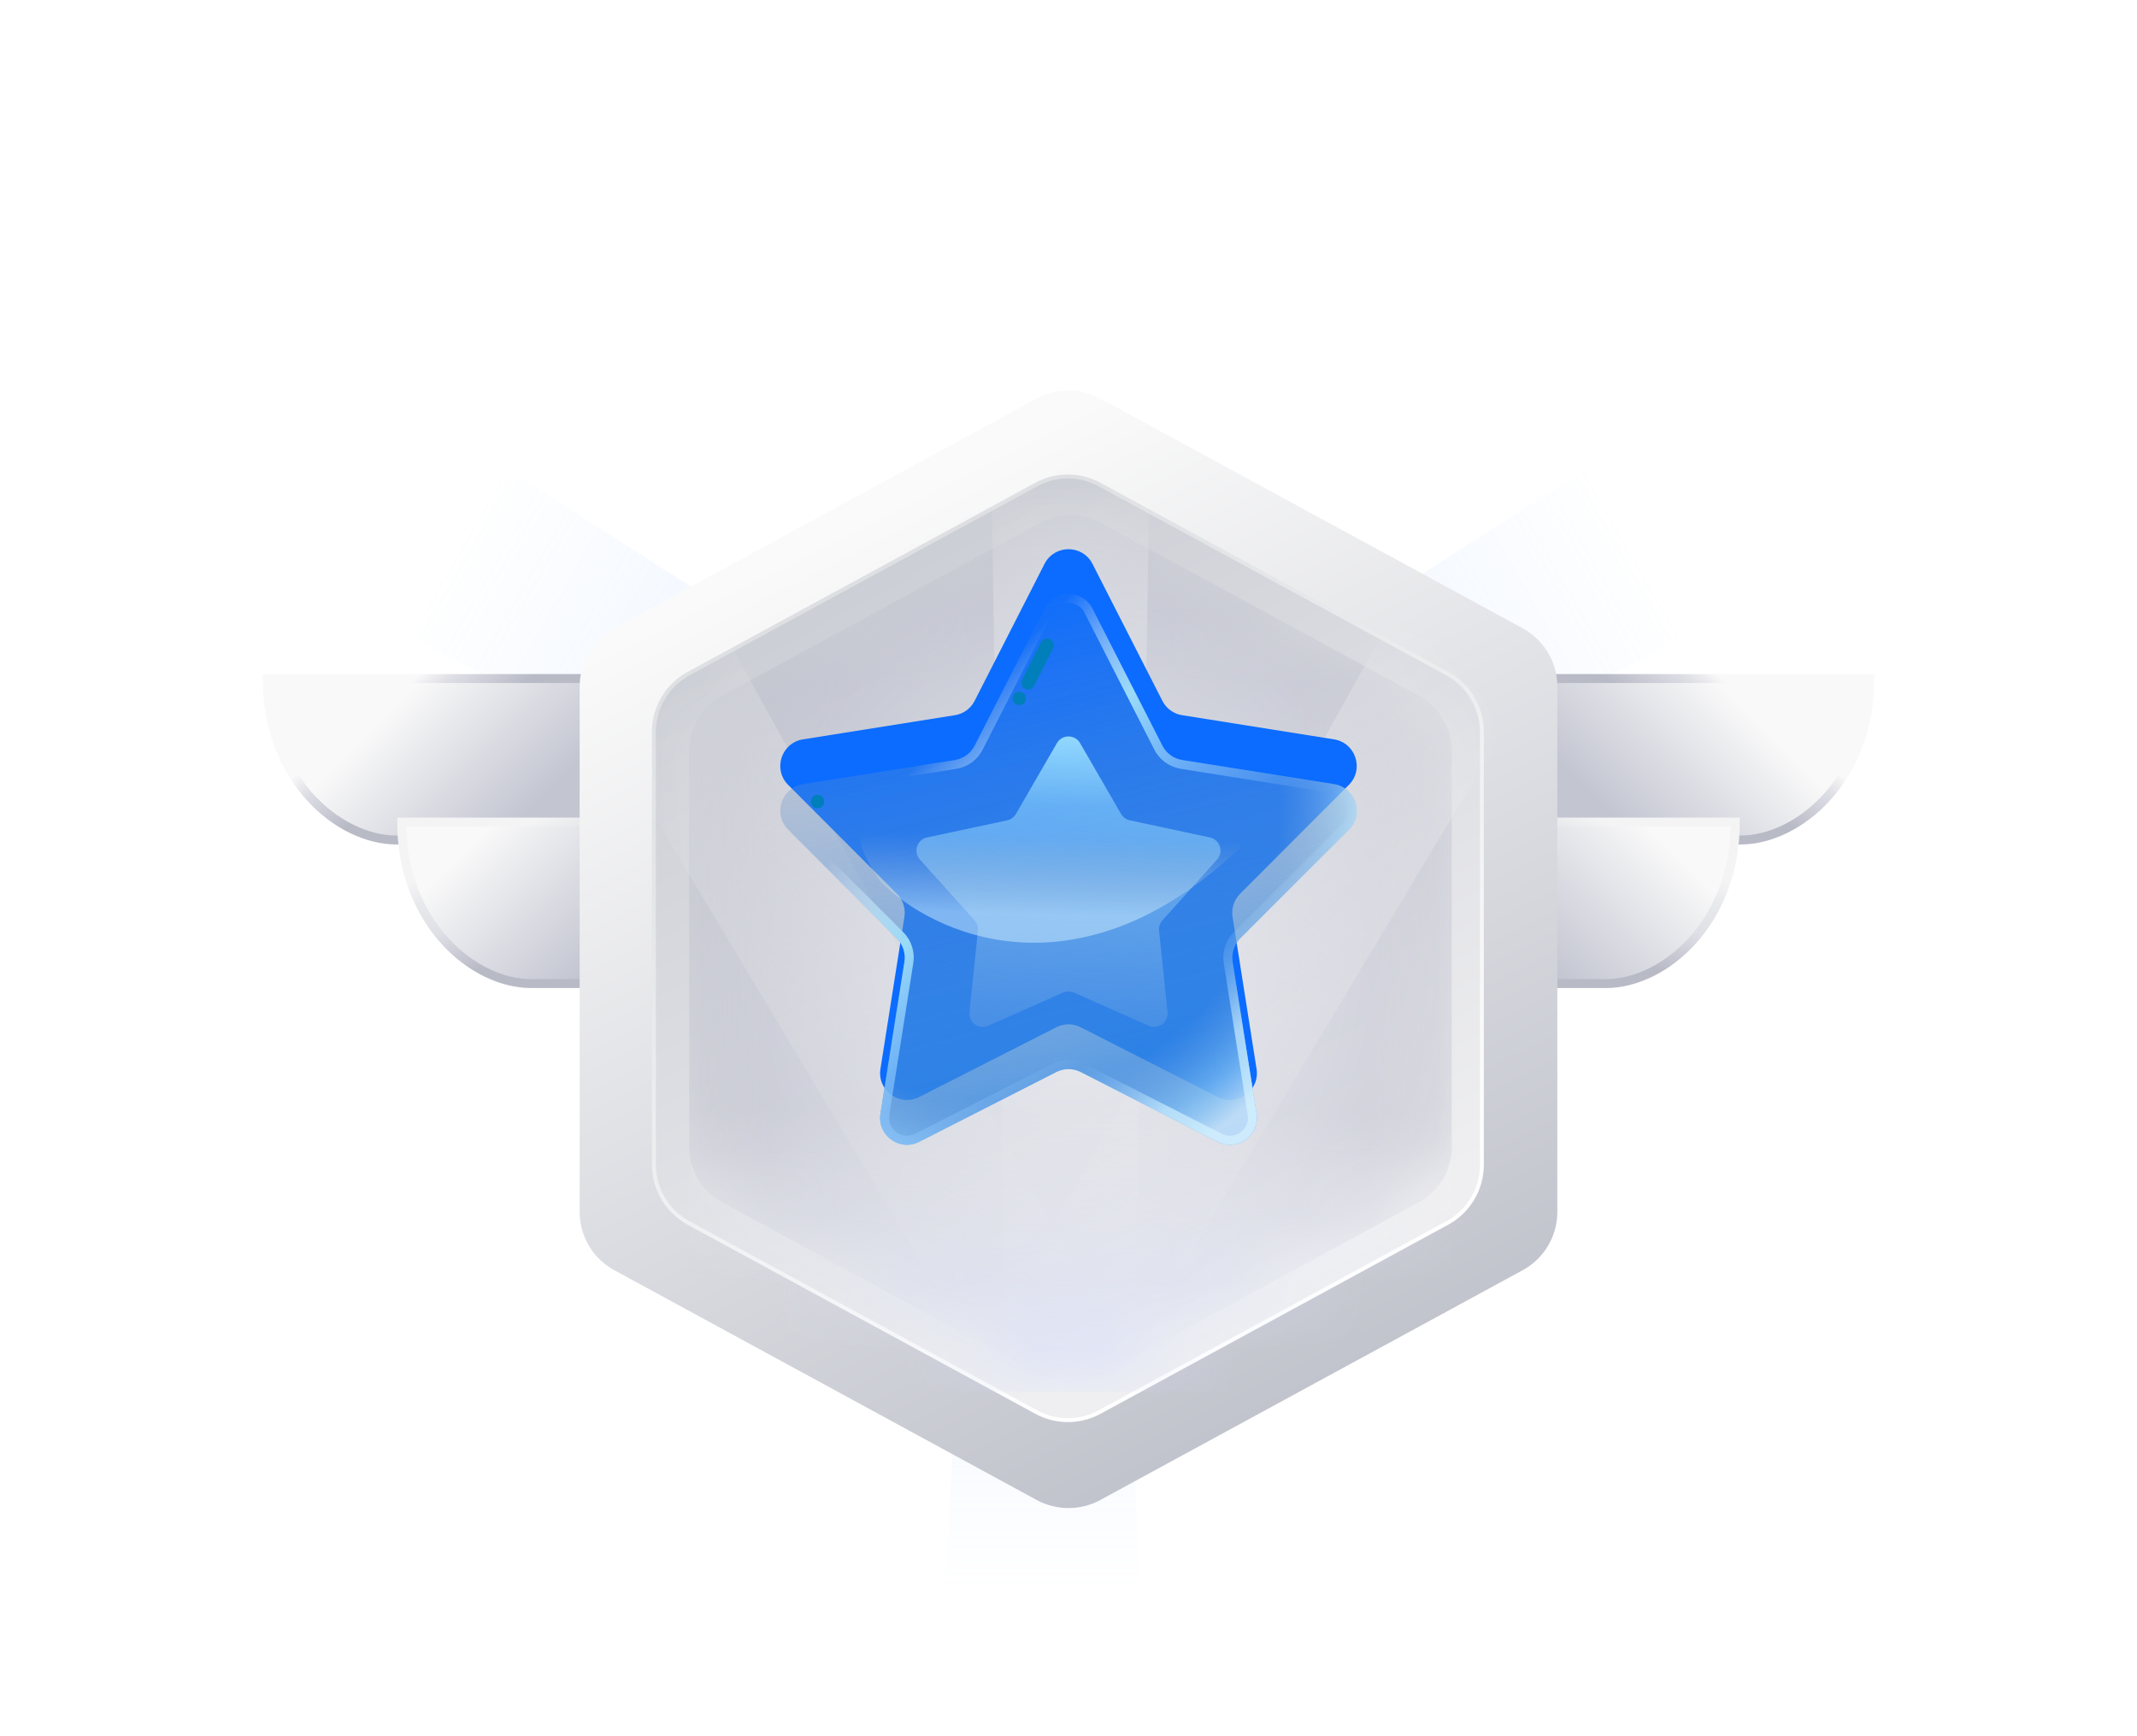 <svg width="32" height="26" viewBox="0 0 32 26" fill="none" xmlns="http://www.w3.org/2000/svg">
<path d="M14.5 12.002L14 0.002H18L17.5 12.002H14.5Z" fill="url(#paint0_linear_1375_839)"/>
<path d="M19.12 15.632L30 21.289L27.836 25.038L17.496 18.444L19.12 15.632Z" fill="url(#paint1_linear_1375_839)"/>
<path d="M16.71 15.636L17.074 23.877H14.163L14.527 15.636H16.71Z" fill="url(#paint2_linear_1375_839)"/>
<path d="M13.807 18.482L3.467 25.076L1.303 21.328L12.184 15.671L13.807 18.482Z" fill="url(#paint3_linear_1375_839)"/>
<path d="M17.984 13.293L25.303 9.488L23.847 6.967L16.892 11.402L17.984 13.293Z" fill="url(#paint4_linear_1375_839)"/>
<path d="M14.411 11.375L7.456 6.939L6 9.461L13.319 13.266L14.411 11.375Z" fill="url(#paint5_linear_1375_839)"/>
<g filter="url(#filter0_dd_1375_839)">
<path d="M9.71 12.34L9.71 9.922L4 9.922C4 11.433 5.068 12.34 5.937 12.34L9.71 12.34Z" fill="url(#paint6_linear_1375_839)"/>
<path d="M9.71 12.34L9.71 9.922L4 9.922C4 11.433 5.068 12.34 5.937 12.34L9.71 12.34Z" stroke="url(#paint7_linear_1375_839)" stroke-width="0.134"/>
<path d="M11.725 14.49L11.725 12.072L6.015 12.072C6.015 13.583 7.084 14.49 7.952 14.49L11.725 14.49Z" fill="url(#paint8_linear_1375_839)"/>
<path d="M11.725 14.49L11.725 12.072L6.015 12.072C6.015 13.583 7.084 14.49 7.952 14.49L11.725 14.49Z" stroke="url(#paint9_linear_1375_839)" stroke-width="0.134"/>
<path d="M22.29 12.34L22.29 9.922L28 9.922C28 11.433 26.932 12.34 26.063 12.34L22.29 12.34Z" fill="url(#paint10_linear_1375_839)"/>
<path d="M22.29 12.34L22.29 9.922L28 9.922C28 11.433 26.932 12.34 26.063 12.34L22.29 12.34Z" stroke="url(#paint11_linear_1375_839)" stroke-width="0.134"/>
<path d="M20.275 14.49L20.275 12.072L25.985 12.072C25.985 13.583 24.916 14.49 24.048 14.49L20.275 14.49Z" fill="url(#paint12_linear_1375_839)"/>
<path d="M20.275 14.49L20.275 12.072L25.985 12.072C25.985 13.583 24.916 14.49 24.048 14.49L20.275 14.49Z" stroke="url(#paint13_linear_1375_839)" stroke-width="0.134"/>
<g filter="url(#filter1_d_1375_839)">
<path d="M15.524 5.261L9.2 8.701C8.879 8.876 8.68 9.211 8.68 9.576L8.68 17.441C8.68 17.805 8.879 18.141 9.2 18.315L15.524 21.756C15.821 21.917 16.179 21.917 16.476 21.756L22.8 18.315C23.121 18.141 23.32 17.805 23.32 17.441L23.32 9.576C23.32 9.211 23.121 8.876 22.8 8.701L16.476 5.261C16.179 5.099 15.821 5.099 15.524 5.261Z" fill="url(#paint14_linear_1375_839)"/>
<path d="M15.517 6.549L10.31 9.381C9.991 9.555 9.792 9.889 9.792 10.253V16.736C9.792 17.099 9.991 17.433 10.31 17.607L15.517 20.439C15.813 20.6 16.17 20.6 16.465 20.439L21.672 17.607C21.991 17.433 22.19 17.099 22.19 16.736L22.19 10.253C22.19 9.889 21.991 9.555 21.672 9.381L16.465 6.549C16.17 6.388 15.813 6.388 15.517 6.549Z" fill="url(#paint15_linear_1375_839)"/>
<g filter="url(#filter2_f_1375_839)">
<path d="M15.517 6.549L10.31 9.381C9.991 9.555 9.792 9.889 9.792 10.253V16.736C9.792 17.099 9.991 17.433 10.31 17.607L15.517 20.439C15.813 20.6 16.17 20.6 16.465 20.439L21.672 17.607C21.991 17.433 22.19 17.099 22.19 16.736L22.19 10.253C22.19 9.889 21.991 9.555 21.672 9.381L16.465 6.549C16.17 6.388 15.813 6.388 15.517 6.549Z" stroke="url(#paint16_linear_1375_839)" stroke-width="0.059"/>
</g>
<g opacity="0.5">
<mask id="mask0_1375_839" style="mask-type:alpha" maskUnits="userSpaceOnUse" x="10" y="7" width="12" height="14">
<path d="M15.579 7.12L10.812 9.71C10.508 9.875 10.319 10.194 10.319 10.539V16.468C10.319 16.814 10.508 17.132 10.812 17.297L15.579 19.888C15.86 20.041 16.199 20.041 16.48 19.888L21.246 17.297C21.55 17.132 21.739 16.814 21.739 16.468L21.739 10.539C21.739 10.194 21.55 9.875 21.246 9.71L16.48 7.12C16.199 6.967 15.86 6.967 15.579 7.12Z" fill="#A6D3DE"/>
</mask>
<g mask="url(#mask0_1375_839)">
<path d="M15.579 7.12L10.812 9.71C10.508 9.875 10.319 10.194 10.319 10.539V16.468C10.319 16.814 10.508 17.132 10.812 17.297L15.579 19.888C15.86 20.041 16.199 20.041 16.48 19.888L21.246 17.297C21.55 17.132 21.739 16.814 21.739 16.468L21.739 10.539C21.739 10.194 21.55 9.875 21.246 9.71L16.48 7.12C16.199 6.967 15.86 6.967 15.579 7.12Z" fill="url(#paint17_radial_1375_839)"/>
<path opacity="0.5" d="M15.075 20.395L14.848 6.613H17.211L16.984 20.395H15.075Z" fill="url(#paint18_linear_1375_839)"/>
<path opacity="0.5" d="M15.044 20.273L7.957 8.451L10.003 7.27L16.698 19.319L15.044 20.273Z" fill="url(#paint19_linear_1375_839)"/>
<path opacity="0.5" d="M14.848 19.319L21.542 7.27L23.588 8.451L16.501 20.273L14.848 19.319Z" fill="url(#paint20_linear_1375_839)"/>
<rect x="10.319" y="12.717" width="11.42" height="7.416" fill="url(#paint21_linear_1375_839)"/>
<g filter="url(#filter3_i_1375_839)">
<path d="M15.579 7.12L10.812 9.71C10.508 9.875 10.319 10.194 10.319 10.539V16.468C10.319 16.814 10.508 17.132 10.812 17.297L15.579 19.888C15.86 20.041 16.199 20.041 16.48 19.888L21.246 17.297C21.55 17.132 21.739 16.814 21.739 16.468L21.739 10.539C21.739 10.194 21.55 9.875 21.246 9.71L16.48 7.12C16.199 6.967 15.86 6.967 15.579 7.12Z" fill="#6052B4" fill-opacity="0.01"/>
</g>
</g>
</g>
</g>
</g>
<g filter="url(#filter4_i_1375_839)">
<path d="M15.641 9.115C15.791 8.822 16.209 8.822 16.359 9.115L17.406 11.167C17.464 11.281 17.574 11.361 17.701 11.381L19.976 11.743C20.301 11.795 20.43 12.193 20.198 12.425L18.57 14.055C18.479 14.146 18.437 14.275 18.457 14.402L18.816 16.678C18.867 17.003 18.529 17.248 18.236 17.099L16.183 16.055C16.068 15.996 15.932 15.996 15.817 16.055L13.764 17.099C13.471 17.248 13.133 17.003 13.184 16.678L13.543 14.402C13.563 14.275 13.521 14.146 13.43 14.055L11.802 12.425C11.57 12.193 11.699 11.795 12.024 11.743L14.299 11.381C14.426 11.361 14.536 11.281 14.594 11.167L15.641 9.115Z" fill="#0B6CFF"/>
</g>
<path d="M15.641 9.115C15.791 8.822 16.209 8.822 16.359 9.115L17.406 11.167C17.464 11.281 17.574 11.361 17.701 11.381L19.976 11.743C20.301 11.795 20.43 12.193 20.198 12.425L18.57 14.055C18.479 14.146 18.437 14.275 18.457 14.402L18.816 16.678C18.867 17.003 18.529 17.248 18.236 17.099L16.183 16.055C16.068 15.996 15.932 15.996 15.817 16.055L13.764 17.099C13.471 17.248 13.133 17.003 13.184 16.678L13.543 14.402C13.563 14.275 13.521 14.146 13.43 14.055L11.802 12.425C11.57 12.193 11.699 11.795 12.024 11.743L14.299 11.381C14.426 11.361 14.536 11.281 14.594 11.167L15.641 9.115Z" fill="url(#paint22_linear_1375_839)"/>
<path d="M15.641 9.114C15.791 8.821 16.209 8.821 16.359 9.114L17.406 11.166C17.464 11.281 17.574 11.36 17.701 11.381L19.976 11.742C20.301 11.794 20.43 12.192 20.198 12.425L18.57 14.054C18.479 14.145 18.437 14.274 18.457 14.402L18.816 16.677C18.867 17.002 18.529 17.248 18.236 17.099L16.183 16.054C16.068 15.996 15.932 15.996 15.818 16.054L13.764 17.099C13.472 17.248 13.133 17.002 13.184 16.677L13.543 14.402C13.563 14.274 13.521 14.145 13.43 14.054L11.803 12.425C11.57 12.192 11.7 11.794 12.024 11.742L14.299 11.381C14.426 11.36 14.536 11.281 14.595 11.166L15.641 9.114Z" fill="url(#paint23_linear_1375_839)"/>
<path d="M15.641 9.114C15.791 8.821 16.209 8.821 16.359 9.114L17.406 11.166C17.464 11.281 17.574 11.36 17.701 11.381L19.976 11.742C20.301 11.794 20.43 12.192 20.198 12.425L18.57 14.054C18.479 14.145 18.437 14.274 18.457 14.402L18.816 16.677C18.867 17.002 18.529 17.248 18.236 17.099L16.183 16.054C16.068 15.996 15.932 15.996 15.818 16.054L13.764 17.099C13.472 17.248 13.133 17.002 13.184 16.677L13.543 14.402C13.563 14.274 13.521 14.145 13.43 14.054L11.803 12.425C11.57 12.192 11.7 11.794 12.024 11.742L14.299 11.381C14.426 11.36 14.536 11.281 14.595 11.166L15.641 9.114Z" fill="url(#paint24_radial_1375_839)"/>
<path fill-rule="evenodd" clip-rule="evenodd" d="M17.286 11.227L16.239 9.175C16.14 8.98 15.861 8.98 15.761 9.175L14.714 11.227C14.636 11.38 14.49 11.486 14.32 11.513L12.045 11.875C11.829 11.909 11.743 12.175 11.898 12.33L13.525 13.959C13.647 14.081 13.703 14.253 13.676 14.422L13.317 16.698C13.283 16.914 13.508 17.078 13.704 16.979L15.757 15.934C15.91 15.857 16.091 15.857 16.244 15.934L18.297 16.979C18.492 17.078 18.718 16.914 18.683 16.698L18.325 14.422C18.298 14.253 18.354 14.081 18.475 13.959L20.103 12.33C20.258 12.175 20.171 11.909 19.955 11.875L17.68 11.513C17.511 11.486 17.364 11.38 17.286 11.227ZM16.359 9.114C16.209 8.821 15.791 8.821 15.641 9.114L14.595 11.166C14.536 11.281 14.426 11.36 14.299 11.381L12.024 11.742C11.7 11.794 11.57 12.192 11.803 12.425L13.43 14.054C13.521 14.145 13.563 14.274 13.543 14.402L13.184 16.677C13.133 17.002 13.472 17.248 13.764 17.099L15.818 16.054C15.932 15.996 16.068 15.996 16.183 16.054L18.236 17.099C18.529 17.248 18.867 17.002 18.816 16.677L18.457 14.402C18.437 14.274 18.479 14.145 18.57 14.054L20.198 12.425C20.43 12.192 20.301 11.794 19.976 11.742L17.701 11.381C17.574 11.36 17.464 11.281 17.406 11.166L16.359 9.114Z" fill="url(#paint25_linear_1375_839)"/>
<path d="M15.826 11.129C15.903 10.995 16.097 10.995 16.174 11.129L16.787 12.189C16.816 12.238 16.864 12.273 16.92 12.285L18.117 12.541C18.268 12.573 18.328 12.757 18.225 12.872L17.406 13.783C17.368 13.825 17.35 13.882 17.356 13.938L17.483 15.156C17.499 15.31 17.342 15.424 17.201 15.361L16.082 14.864C16.03 14.841 15.97 14.841 15.918 14.864L14.799 15.361C14.658 15.424 14.501 15.31 14.517 15.156L14.644 13.938C14.65 13.882 14.632 13.825 14.594 13.783L13.775 12.872C13.672 12.757 13.731 12.573 13.883 12.541L15.08 12.285C15.136 12.273 15.184 12.238 15.213 12.189L15.826 11.129Z" fill="url(#paint26_linear_1375_839)"/>
<path d="M18.556 12.708C16.127 15.003 13.957 13.988 13.176 13.193C11.988 11.428 14.595 12.84 16.906 12.222C18.754 11.728 18.776 12.34 18.556 12.708Z" fill="url(#paint27_linear_1375_839)"/>
<path fill-rule="evenodd" clip-rule="evenodd" d="M15.725 9.572C15.774 9.597 15.794 9.658 15.769 9.707L15.485 10.27C15.459 10.32 15.399 10.339 15.349 10.314C15.3 10.289 15.28 10.229 15.305 10.179L15.589 9.617C15.615 9.567 15.675 9.547 15.725 9.572Z" fill="#007FBB"/>
<circle cx="12.242" cy="12.003" r="0.101" fill="#007FBB"/>
<circle cx="15.262" cy="10.46" r="0.101" fill="#007FBB"/>
<defs>
<filter id="filter0_dd_1375_839" x="0.349" y="1.796" width="31.302" height="23.904" filterUnits="userSpaceOnUse" color-interpolation-filters="sRGB">
<feFlood flood-opacity="0" result="BackgroundImageFix"/>
<feColorMatrix in="SourceAlpha" type="matrix" values="0 0 0 0 0 0 0 0 0 0 0 0 0 0 0 0 0 0 127 0" result="hardAlpha"/>
<feOffset/>
<feGaussianBlur stdDeviation="0.597"/>
<feColorMatrix type="matrix" values="0 0 0 0 0.559 0 0 0 0 0.71 0 0 0 0 0.938 0 0 0 1 0"/>
<feBlend mode="normal" in2="BackgroundImageFix" result="effect1_dropShadow_1375_839"/>
<feColorMatrix in="SourceAlpha" type="matrix" values="0 0 0 0 0 0 0 0 0 0 0 0 0 0 0 0 0 0 127 0" result="hardAlpha"/>
<feOffset dy="0.239"/>
<feGaussianBlur stdDeviation="1.792"/>
<feColorMatrix type="matrix" values="0 0 0 0 0.671 0 0 0 0 0.802 0 0 0 0 1 0 0 0 0.6 0"/>
<feBlend mode="normal" in2="effect1_dropShadow_1375_839" result="effect2_dropShadow_1375_839"/>
<feBlend mode="normal" in="SourceGraphic" in2="effect2_dropShadow_1375_839" result="shape"/>
</filter>
<filter id="filter1_d_1375_839" x="8.328" y="5.141" width="15.343" height="17.556" filterUnits="userSpaceOnUse" color-interpolation-filters="sRGB">
<feFlood flood-opacity="0" result="BackgroundImageFix"/>
<feColorMatrix in="SourceAlpha" type="matrix" values="0 0 0 0 0 0 0 0 0 0 0 0 0 0 0 0 0 0 127 0" result="hardAlpha"/>
<feOffset dy="0.468"/>
<feGaussianBlur stdDeviation="0.176"/>
<feColorMatrix type="matrix" values="0 0 0 0 0.141 0 0 0 0 0.19 0 0 0 0 0.317 0 0 0 0.51 0"/>
<feBlend mode="normal" in2="BackgroundImageFix" result="effect1_dropShadow_1375_839"/>
<feBlend mode="normal" in="SourceGraphic" in2="effect1_dropShadow_1375_839" result="shape"/>
</filter>
<filter id="filter2_f_1375_839" x="9.746" y="6.381" width="12.491" height="14.226" filterUnits="userSpaceOnUse" color-interpolation-filters="sRGB">
<feFlood flood-opacity="0" result="BackgroundImageFix"/>
<feBlend mode="normal" in="SourceGraphic" in2="BackgroundImageFix" result="shape"/>
<feGaussianBlur stdDeviation="0.009" result="effect1_foregroundBlur_1375_839"/>
</filter>
<filter id="filter3_i_1375_839" x="10.319" y="7.006" width="11.42" height="12.996" filterUnits="userSpaceOnUse" color-interpolation-filters="sRGB">
<feFlood flood-opacity="0" result="BackgroundImageFix"/>
<feBlend mode="normal" in="SourceGraphic" in2="BackgroundImageFix" result="shape"/>
<feColorMatrix in="SourceAlpha" type="matrix" values="0 0 0 0 0 0 0 0 0 0 0 0 0 0 0 0 0 0 127 0" result="hardAlpha"/>
<feOffset/>
<feGaussianBlur stdDeviation="0.394"/>
<feComposite in2="hardAlpha" operator="arithmetic" k2="-1" k3="1"/>
<feColorMatrix type="matrix" values="0 0 0 0 0.297 0 0 0 0 0.33 0 0 0 0 0.446 0 0 0 1 0"/>
<feBlend mode="normal" in2="shape" result="effect1_innerShadow_1375_839"/>
</filter>
<filter id="filter4_i_1375_839" x="11.684" y="8.223" width="8.631" height="8.921" filterUnits="userSpaceOnUse" color-interpolation-filters="sRGB">
<feFlood flood-opacity="0" result="BackgroundImageFix"/>
<feBlend mode="normal" in="SourceGraphic" in2="BackgroundImageFix" result="shape"/>
<feColorMatrix in="SourceAlpha" type="matrix" values="0 0 0 0 0 0 0 0 0 0 0 0 0 0 0 0 0 0 127 0" result="hardAlpha"/>
<feOffset dy="-0.671"/>
<feGaussianBlur stdDeviation="0.839"/>
<feComposite in2="hardAlpha" operator="arithmetic" k2="-1" k3="1"/>
<feColorMatrix type="matrix" values="0 0 0 0 0.596 0 0 0 0 0.83 0 0 0 0 1 0 0 0 1 0"/>
<feBlend mode="normal" in2="shape" result="effect1_innerShadow_1375_839"/>
</filter>
<linearGradient id="paint0_linear_1375_839" x1="16" y1="0.002" x2="16" y2="12.002" gradientUnits="userSpaceOnUse">
<stop stop-color="white" stop-opacity="0"/>
<stop offset="0.932" stop-color="white"/>
</linearGradient>
<linearGradient id="paint1_linear_1375_839" x1="28.918" y1="23.163" x2="18.308" y2="17.038" gradientUnits="userSpaceOnUse">
<stop offset="0.109" stop-color="white" stop-opacity="0"/>
<stop offset="1" stop-color="white"/>
</linearGradient>
<linearGradient id="paint2_linear_1375_839" x1="15.618" y1="23.877" x2="15.618" y2="15.636" gradientUnits="userSpaceOnUse">
<stop stop-color="#AACCFF" stop-opacity="0"/>
<stop offset="1" stop-color="#AACCFF" stop-opacity="0.3"/>
</linearGradient>
<linearGradient id="paint3_linear_1375_839" x1="2.385" y1="23.202" x2="12.995" y2="17.076" gradientUnits="userSpaceOnUse">
<stop offset="0.109" stop-color="white" stop-opacity="0"/>
<stop offset="1" stop-color="white"/>
</linearGradient>
<linearGradient id="paint4_linear_1375_839" x1="24.575" y1="8.228" x2="17.438" y2="12.348" gradientUnits="userSpaceOnUse">
<stop stop-color="#AACCFF" stop-opacity="0"/>
<stop offset="1" stop-color="#AACCFF" stop-opacity="0.3"/>
</linearGradient>
<linearGradient id="paint5_linear_1375_839" x1="6.728" y1="8.2" x2="13.865" y2="12.321" gradientUnits="userSpaceOnUse">
<stop stop-color="#AACCFF" stop-opacity="0"/>
<stop offset="1" stop-color="#AACCFF" stop-opacity="0.3"/>
</linearGradient>
<linearGradient id="paint6_linear_1375_839" x1="7.493" y1="12.34" x2="5.444" y2="10.291" gradientUnits="userSpaceOnUse">
<stop stop-color="#C3C5D1"/>
<stop offset="0.875" stop-color="#F9F9F9"/>
</linearGradient>
<linearGradient id="paint7_linear_1375_839" x1="4.336" y1="9.922" x2="6.284" y2="12.34" gradientUnits="userSpaceOnUse">
<stop stop-color="#F9F9F9"/>
<stop offset="0.379" stop-color="#F9F9F9"/>
<stop offset="0.481" stop-color="#DFDFE6"/>
<stop offset="0.729" stop-color="#B8BAC6"/>
</linearGradient>
<linearGradient id="paint8_linear_1375_839" x1="8.904" y1="14.188" x2="6.855" y2="12.072" gradientUnits="userSpaceOnUse">
<stop stop-color="#C3C5D1"/>
<stop offset="0.875" stop-color="#F9F9F9"/>
</linearGradient>
<linearGradient id="paint9_linear_1375_839" x1="6.318" y1="12.072" x2="7.359" y2="14.188" gradientUnits="userSpaceOnUse">
<stop stop-color="#F4F4F5"/>
<stop offset="0.306" stop-color="#F4F4F5"/>
<stop offset="0.462" stop-color="#E8E9EC"/>
<stop offset="0.682" stop-color="#DFDFE6"/>
<stop offset="1" stop-color="#B8BAC6"/>
</linearGradient>
<linearGradient id="paint10_linear_1375_839" x1="24.507" y1="12.34" x2="26.556" y2="10.291" gradientUnits="userSpaceOnUse">
<stop stop-color="#C3C5D1"/>
<stop offset="0.875" stop-color="#F9F9F9"/>
</linearGradient>
<linearGradient id="paint11_linear_1375_839" x1="27.664" y1="9.922" x2="25.716" y2="12.34" gradientUnits="userSpaceOnUse">
<stop stop-color="#F9F9F9"/>
<stop offset="0.379" stop-color="#F9F9F9"/>
<stop offset="0.481" stop-color="#DFDFE6"/>
<stop offset="0.729" stop-color="#B8BAC6"/>
</linearGradient>
<linearGradient id="paint12_linear_1375_839" x1="23.096" y1="14.188" x2="25.145" y2="12.072" gradientUnits="userSpaceOnUse">
<stop stop-color="#C3C5D1"/>
<stop offset="0.875" stop-color="#F9F9F9"/>
</linearGradient>
<linearGradient id="paint13_linear_1375_839" x1="25.682" y1="12.072" x2="24.641" y2="14.188" gradientUnits="userSpaceOnUse">
<stop stop-color="#F4F4F5"/>
<stop offset="0.306" stop-color="#F4F4F5"/>
<stop offset="0.462" stop-color="#E8E9EC"/>
<stop offset="0.682" stop-color="#DFDFE6"/>
<stop offset="1" stop-color="#B8BAC6"/>
</linearGradient>
<linearGradient id="paint14_linear_1375_839" x1="12.925" y1="7.052" x2="19.514" y2="20.14" gradientUnits="userSpaceOnUse">
<stop stop-color="#FAFAFA"/>
<stop offset="1" stop-color="#C2C4CD"/>
</linearGradient>
<linearGradient id="paint15_linear_1375_839" x1="12.867" y1="8.136" x2="18.547" y2="18.618" gradientUnits="userSpaceOnUse">
<stop stop-color="#CDCFD6"/>
<stop offset="1" stop-color="#EFEFF1"/>
</linearGradient>
<linearGradient id="paint16_linear_1375_839" x1="13.482" y1="7.755" x2="19.602" y2="18.765" gradientUnits="userSpaceOnUse">
<stop stop-color="#DDDFE2"/>
<stop offset="1" stop-color="white"/>
</linearGradient>
<radialGradient id="paint17_radial_1375_839" cx="0" cy="0" r="1" gradientUnits="userSpaceOnUse" gradientTransform="translate(16.029 13.504) rotate(90) scale(6.629 5.71)">
<stop stop-color="#F5F7FF"/>
<stop offset="1" stop-color="#B3B5C5"/>
</radialGradient>
<linearGradient id="paint18_linear_1375_839" x1="16.029" y1="6.613" x2="16.029" y2="20.395" gradientUnits="userSpaceOnUse">
<stop stop-color="white"/>
<stop offset="1" stop-color="#F2EDED" stop-opacity="0"/>
</linearGradient>
<linearGradient id="paint19_linear_1375_839" x1="8.98" y1="7.861" x2="15.871" y2="19.796" gradientUnits="userSpaceOnUse">
<stop stop-color="white"/>
<stop offset="1" stop-color="#F2EDED" stop-opacity="0"/>
</linearGradient>
<linearGradient id="paint20_linear_1375_839" x1="22.565" y1="7.86" x2="15.674" y2="19.796" gradientUnits="userSpaceOnUse">
<stop stop-color="white"/>
<stop offset="1" stop-color="#F2EDED" stop-opacity="0"/>
</linearGradient>
<linearGradient id="paint21_linear_1375_839" x1="16.029" y1="15.933" x2="15.995" y2="19.674" gradientUnits="userSpaceOnUse">
<stop stop-color="white" stop-opacity="0"/>
<stop offset="1" stop-color="#D0DBFF"/>
</linearGradient>
<linearGradient id="paint22_linear_1375_839" x1="16" y1="8.412" x2="18.248" y2="17.103" gradientUnits="userSpaceOnUse">
<stop stop-color="#708FBE" stop-opacity="0"/>
<stop offset="1" stop-color="#72DDFF" stop-opacity="0.63"/>
</linearGradient>
<linearGradient id="paint23_linear_1375_839" x1="16" y1="8.411" x2="18.248" y2="17.102" gradientUnits="userSpaceOnUse">
<stop stop-color="#708FBE" stop-opacity="0"/>
<stop offset="1" stop-color="#095DDA" stop-opacity="0.63"/>
</linearGradient>
<radialGradient id="paint24_radial_1375_839" cx="0" cy="0" r="1" gradientUnits="userSpaceOnUse" gradientTransform="translate(14.826 12.136) rotate(52.671) scale(5.866)">
<stop offset="0.739" stop-color="#9CB6DD" stop-opacity="0"/>
<stop offset="0.898" stop-color="#C6F1FF" stop-opacity="0.37"/>
<stop offset="1" stop-color="#EFFBFF" stop-opacity="0.7"/>
</radialGradient>
<linearGradient id="paint25_linear_1375_839" x1="18.819" y1="15.123" x2="14.188" y2="10.928" gradientUnits="userSpaceOnUse">
<stop stop-color="#D8F6FF" stop-opacity="0.63"/>
<stop offset="0.219" stop-color="#A0D2FF" stop-opacity="0"/>
<stop offset="0.491" stop-color="#8DC8FF" stop-opacity="0.56"/>
<stop offset="0.733" stop-color="#9ADBF8"/>
<stop offset="1" stop-color="white" stop-opacity="0"/>
<stop offset="1" stop-color="#BAEAFF" stop-opacity="0"/>
</linearGradient>
<linearGradient id="paint26_linear_1375_839" x1="16" y1="10.828" x2="15.933" y2="15.291" gradientUnits="userSpaceOnUse">
<stop stop-color="#9BE1FF"/>
<stop offset="0.277" stop-color="#9BE1FF" stop-opacity="0.51"/>
<stop offset="1" stop-color="#CDDEE6" stop-opacity="0.15"/>
</linearGradient>
<linearGradient id="paint27_linear_1375_839" x1="15.784" y1="12.531" x2="15.75" y2="14.117" gradientUnits="userSpaceOnUse">
<stop stop-color="#C4C4C4" stop-opacity="0"/>
<stop offset="0.732" stop-color="#DBF6FF" stop-opacity="0.46"/>
</linearGradient>
</defs>
</svg>
